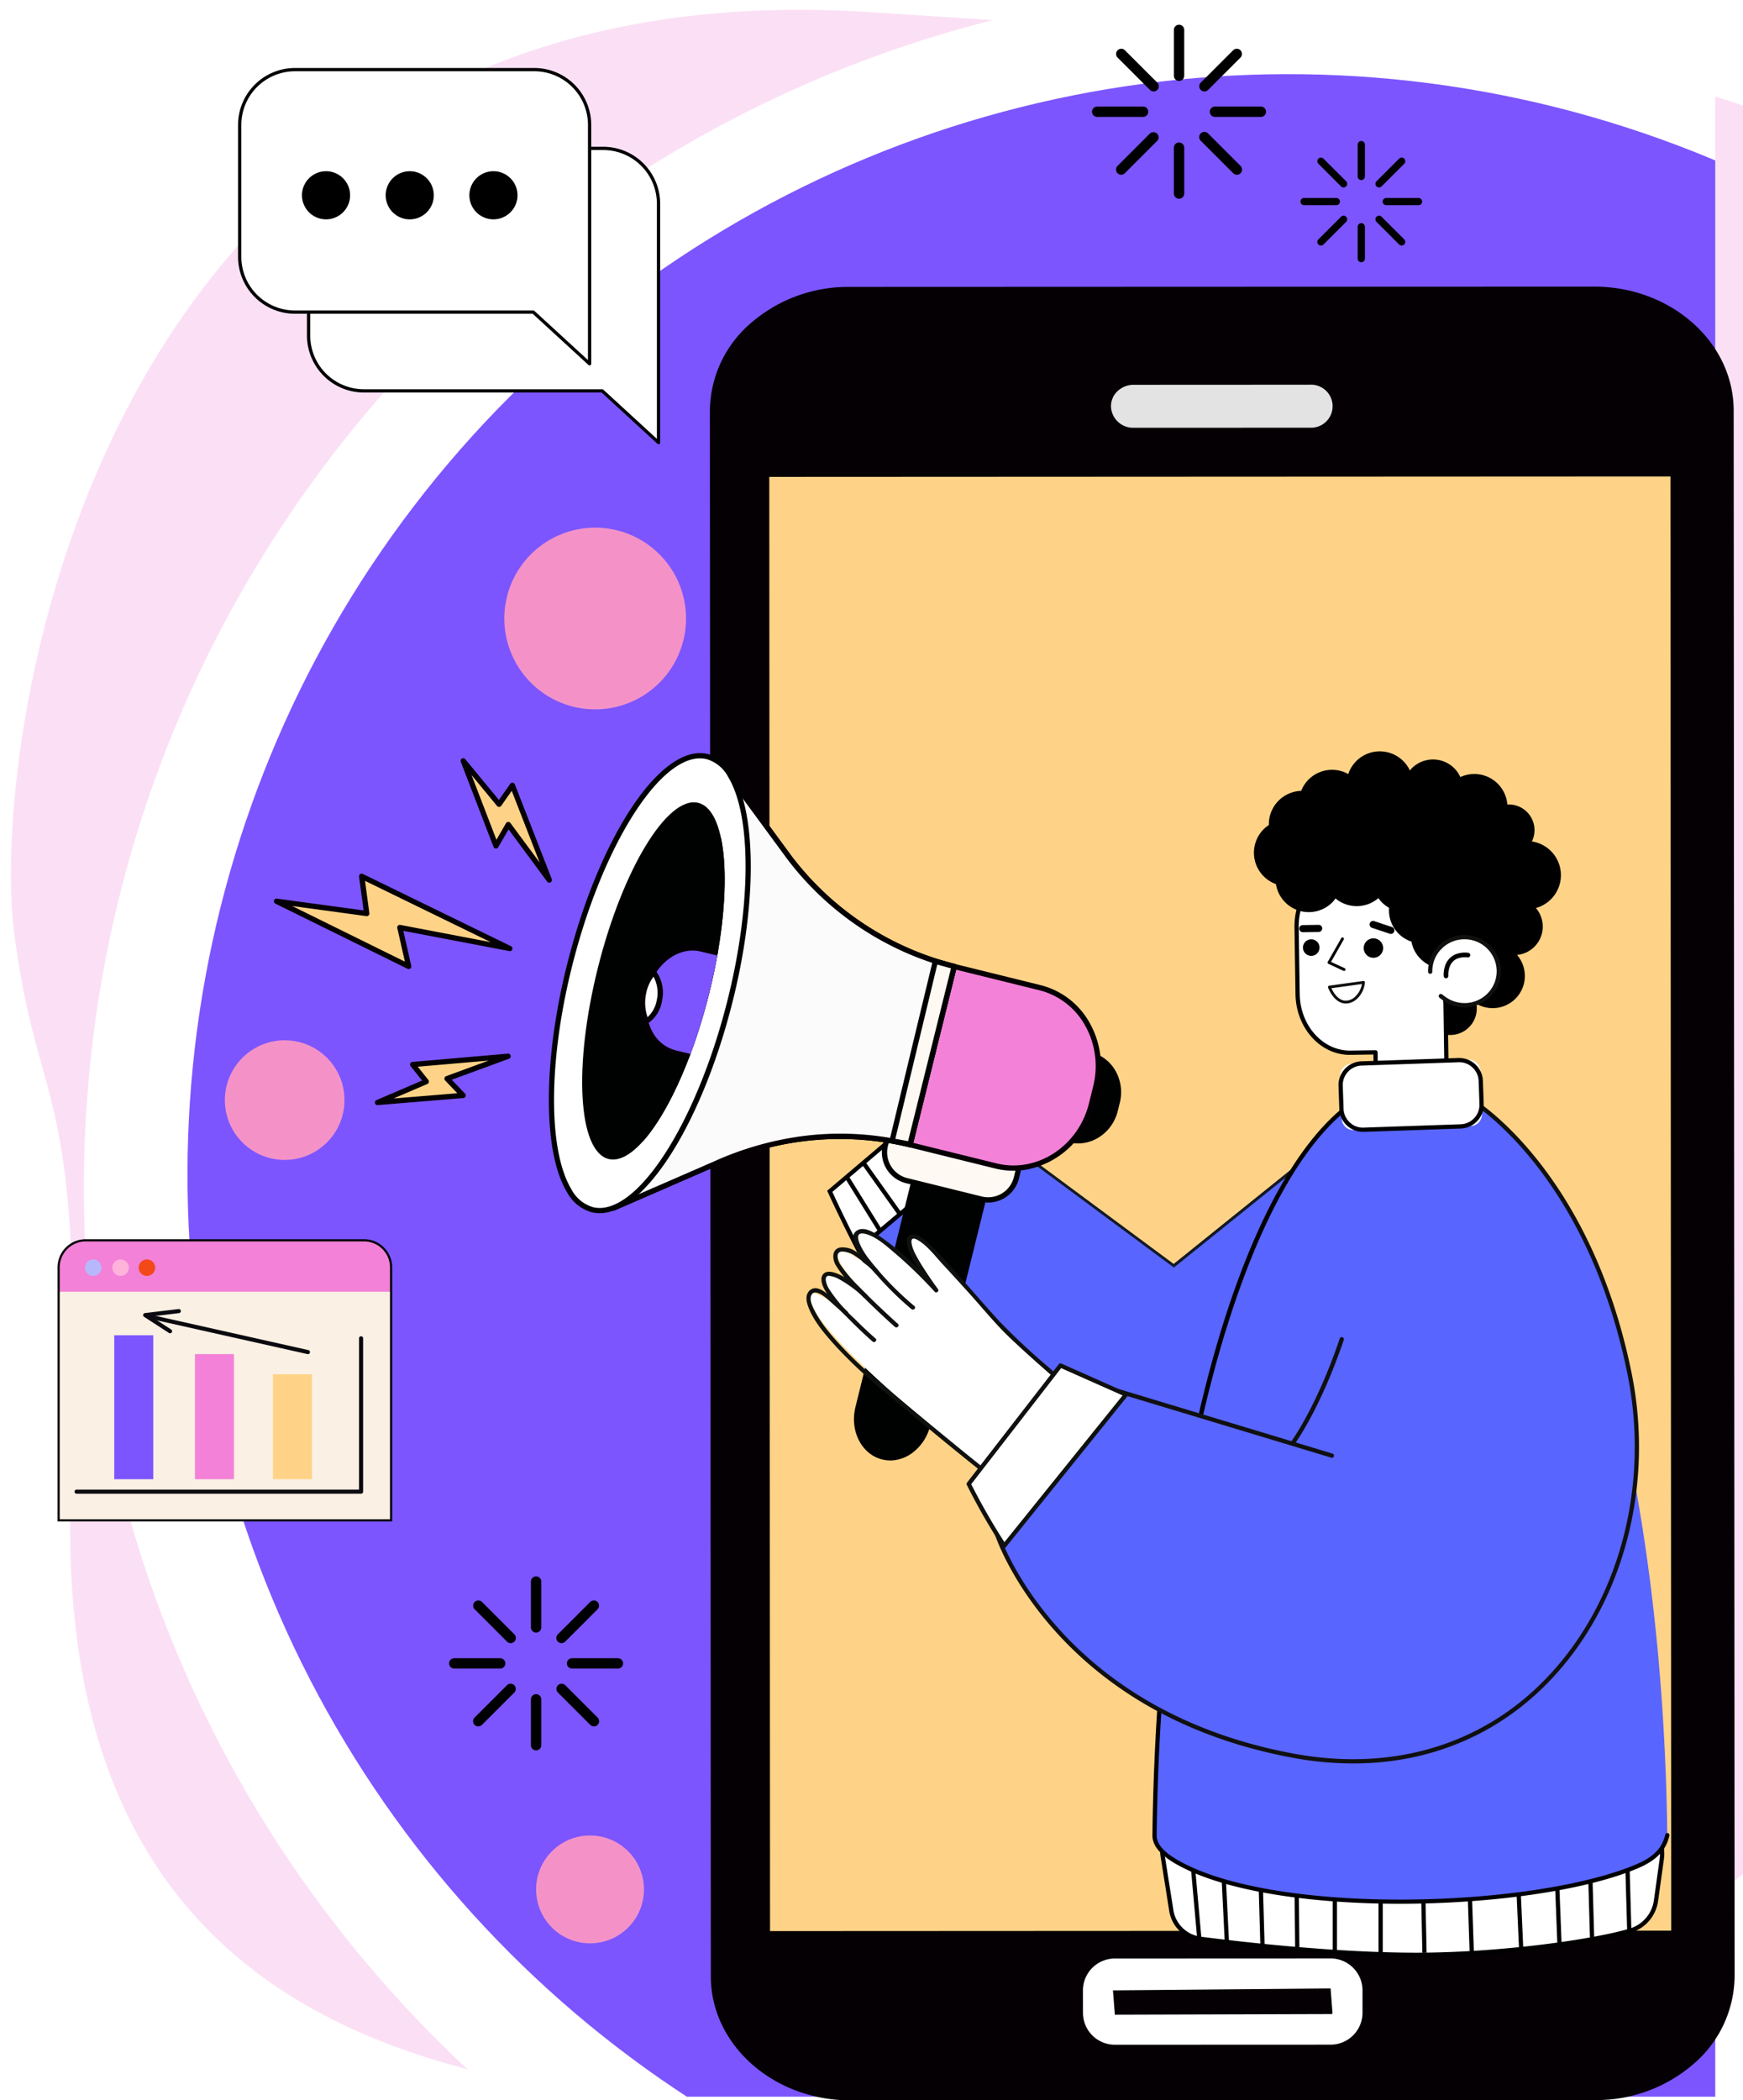 <svg xmlns="http://www.w3.org/2000/svg" xmlns:xlink="http://www.w3.org/1999/xlink" width="400" height="482" viewBox="0 0 400 482">
  <defs>
    <clipPath id="clip-path">
      <rect id="Rectángulo_409693" data-name="Rectángulo 409693" width="400" height="482" fill="#fff" stroke="#707070" stroke-width="1" opacity="0.55"/>
    </clipPath>
    <clipPath id="clip-path-2">
      <rect id="Rectángulo_409649" data-name="Rectángulo 409649" width="663.104" height="661.361"/>
    </clipPath>
    <filter id="Trazado_993371" x="10.25" y="-12.747" width="570.704" height="570.704" filterUnits="userSpaceOnUse">
      <feOffset dy="3" input="SourceAlpha"/>
      <feGaussianBlur stdDeviation="3" result="blur"/>
      <feFlood flood-opacity="0.161"/>
      <feComposite operator="in" in2="blur"/>
      <feComposite in="SourceGraphic"/>
    </filter>
    <clipPath id="clip-path-3">
      <path id="Trazado_992823" data-name="Trazado 992823" d="M175.432,312.527c-5.675,22.571-4.579,42.262,2.447,43.981s17.322-15.185,23-37.756,4.579-42.263-2.447-43.981S181.106,289.955,175.432,312.527Z" transform="translate(-171.8 -274.65)"/>
    </clipPath>
  </defs>
  <g id="Enmascarar_grupo_1098755" data-name="Enmascarar grupo 1098755" clip-path="url(#clip-path)">
    <path id="Trazado_991118" data-name="Trazado 991118" d="M434.37,77.4c22.443,23.776,63.439,98.172,44.637,178.543S443.016,316.5,443.831,372.593,396.441,509.7,288.6,490.018s-106.5,31.043-160.981,21.2S16.735,473.2,19.977,375.608,12.845,291.58,7.01,246.941,25.656,23.949,203.381,35.519,407.238,48.66,434.37,77.4Z" transform="translate(-3.753 -32.74)" fill="#f7c6ed" opacity="0.55"/>
    <g id="Grupo_1158056" data-name="Grupo 1158056" transform="translate(-269.471 -180.2)">
      <g id="Grupo_1157569" data-name="Grupo 1157569" transform="translate(0)" clip-path="url(#clip-path-2)">
        <g transform="matrix(1, 0, 0, 1, 269.47, 180.2)" filter="url(#Trazado_993371)">
          <path id="Trazado_993371-2" data-name="Trazado 993371" d="M276.352,0C428.977,0,552.7,123.727,552.7,276.352S428.977,552.7,276.352,552.7,0,428.977,0,276.352,123.727,0,276.352,0Z" transform="translate(19.25 -6.75)" fill="#fff"/>
        </g>
        <circle id="Elipse_11666" data-name="Elipse 11666" cx="252.579" cy="252.579" r="252.579" transform="translate(565.079 807.003) rotate(-135)" fill="#7c55ff"/>
      </g>
      <g id="Grupo_1157576" data-name="Grupo 1157576" transform="translate(432.378 245.977)">
        <g id="Grupo_1157575" data-name="Grupo 1157575" transform="translate(0)">
          <g id="Grupo_1157573" data-name="Grupo 1157573">
            <g id="Grupo_1157571" data-name="Grupo 1157571">
              <g id="Grupo_1157570" data-name="Grupo 1157570">
                <path id="Trazado_992790" data-name="Trazado 992790" d="M28.352,597.309l170.941-.072c15.773-.007,28.552-11.211,28.544-25.025l-.213-359.238c-.008-13.814-12.8-25.008-28.574-25l-170.941.073c-15.772.007-28.552,11.211-28.544,25.025L-.222,572.31C-.212,586.122,12.58,597.316,28.352,597.309Z" transform="translate(3.882 -184.53)" fill="#050004"/>
                <path id="Trazado_992791" data-name="Trazado 992791" d="M29.186,601.6H29.2l170.939-.068a33.986,33.986,0,0,0,22.461-8.192,26.786,26.786,0,0,0,9.531-20.281l-.212-359.238c-.011-15.69-14.371-28.445-32.01-28.445H199.9l-170.939.066A33.986,33.986,0,0,0,6.5,193.635a26.784,26.784,0,0,0-9.531,20.281l.215,359.238C-2.813,588.844,11.543,601.6,29.186,601.6ZM199.909,192.271c13.842,0,25.106,9.665,25.116,21.552l.212,359.238a19.99,19.99,0,0,1-7.182,15.1,27.046,27.046,0,0,1-17.918,6.481L29.2,594.707h-.013c-13.846,0-25.107-9.666-25.114-21.553L3.856,213.917a19.988,19.988,0,0,1,7.182-15.1,27.047,27.047,0,0,1,17.918-6.482l170.939-.066Z" transform="translate(3.036 -185.376)" fill="#050004"/>
              </g>
            </g>
            <g id="Grupo_1157572" data-name="Grupo 1157572" transform="translate(92.047 22.51)">
              <path id="Trazado_992792" data-name="Trazado 992792" d="M71.763,212.238h0l40.456-.013a4.941,4.941,0,1,0,0-9.868l-40.456.02a5.381,5.381,0,0,0-3.783,1.542,4.763,4.763,0,0,0-1.416,3.406A5.073,5.073,0,0,0,71.763,212.238Z" transform="translate(-66.56 -202.357)" fill="#fff" opacity="0.89"/>
            </g>
          </g>
          <g id="Grupo_1157574" data-name="Grupo 1157574" transform="translate(6.738 35.867)">
            <rect id="Rectángulo_409650" data-name="Rectángulo 409650" width="213.702" height="341.416" transform="translate(3.538 3.899)" fill="#ffd387"/>
            <path id="Trazado_992793" data-name="Trazado 992793" d="M6.362,561.644h0l213.7-.1a3.272,3.272,0,0,0,2.436-1.128,4.1,4.1,0,0,0,1.01-2.72l-.186-341.416a3.663,3.663,0,0,0-3.447-3.848h0l-213.7.1a3.269,3.269,0,0,0-2.436,1.128,4.086,4.086,0,0,0-1.01,2.721L2.916,557.8A3.665,3.665,0,0,0,6.362,561.644Zm210.254-7.795-206.812.1L9.63,220.228l206.809-.1Z" transform="translate(-2.734 -212.433)" fill="#050004"/>
          </g>
        </g>
        <path id="Trazado_992794" data-name="Trazado 992794" d="M68.714,494.6l49.512-.02a7.321,7.321,0,0,0,7.32-7.337l0-5.129a7.339,7.339,0,0,0-7.323-7.323l-49.517.021a7.33,7.33,0,0,0-7.32,7.323l.007,5.155A7.331,7.331,0,0,0,68.714,494.6Zm49.506-12.917.435,5.566v.007a.416.416,0,0,1-.125.3l-49.815.147-.437-5.58Zm3.88,5.566h0Z" transform="translate(24.227 -91.137)" fill="#fff"/>
      </g>
      <g id="Grupo_1157702" data-name="Grupo 1157702" transform="translate(332.332 352.64)">
        <g id="Grupo_1157591" data-name="Grupo 1157591" transform="translate(126.968 67.681)">
          <g id="Grupo_1157590" data-name="Grupo 1157590">
            <g id="Grupo_1157589" data-name="Grupo 1157589">
              <g id="Grupo_1157578" data-name="Grupo 1157578" transform="translate(0.192)">
                <g id="Grupo_1157577" data-name="Grupo 1157577">
                  <path id="Trazado_992795" data-name="Trazado 992795" d="M43.278,350.007l26.054-22.1,52.9,39.179,61.756-49.7,5.542,94.349c-31.946,20.293-78.775,30.036-94.573,20.4-18.231-11.122-45.176-68.781-45.176-68.781Z" transform="translate(-42.875 -316.735)" fill="#5865ff"/>
                  <path id="Trazado_992796" data-name="Trazado 992796" d="M113.37,436.387c21.52,0,53.137-9.388,76.487-24.219l.162-.1-.011-.191L184.426,316.9l-.492.4-61.562,49.546L69.466,327.655l-.2.167L43.024,350.08l6.617,13.573c.065.139,6.841,14.6,15.762,30.237,11.99,21.024,21.928,34.036,29.536,38.679C99.213,435.176,105.641,436.387,113.37,436.387Zm75.978-24.664c-31.563,19.978-78.1,30.032-94.07,20.291-7.406-4.519-17.543-17.812-29.311-38.443-8.905-15.613-15.67-30.053-15.738-30.2l-6.4-13.124L69.5,328.486l52.9,39.172,61.461-49.465Z" transform="translate(-43.024 -316.895)" fill="#121924"/>
                </g>
              </g>
              <g id="Grupo_1157586" data-name="Grupo 1157586" transform="translate(0 10.553)">
                <g id="Grupo_1157579" data-name="Grupo 1157579">
                  <path id="Trazado_992797" data-name="Trazado 992797" d="M162.94,334.184l-31.486,26.583c-4.044-7.844-6.507-13.344-6.507-13.344L151,325.326Z" transform="translate(-124.352 -324.703)" fill="#fff"/>
                  <path id="Trazado_992798" data-name="Trazado 992798" d="M131.305,361.687l32.423-27.374-12.744-9.457-26.629,22.583.15.334c.024.054,2.513,5.6,6.519,13.37Zm30.854-27.326-30.547,25.79c-3.281-6.389-5.487-11.174-6.066-12.444l25.48-21.606Z" transform="translate(-124.355 -324.856)"/>
                </g>
                <g id="Grupo_1157585" data-name="Grupo 1157585" transform="translate(4.072 2.557)">
                  <g id="Grupo_1157580" data-name="Grupo 1157580" transform="translate(19.248)">
                    <path id="Trazado_992799" data-name="Trazado 992799" d="M138.586,337.64l.671-.708-10.7-10.148-.669.708Z" transform="translate(-127.891 -326.785)"/>
                  </g>
                  <g id="Grupo_1157581" data-name="Grupo 1157581" transform="translate(14.358 4.403)">
                    <rect id="Rectángulo_409651" data-name="Rectángulo 409651" width="14.456" height="0.977" transform="translate(9.702 11.373) rotate(-132.155)"/>
                  </g>
                  <g id="Grupo_1157582" data-name="Grupo 1157582" transform="translate(8.893 9.037)">
                    <rect id="Rectángulo_409652" data-name="Rectángulo 409652" width="14.432" height="0.974" transform="matrix(-0.639, -0.769, 0.769, -0.639, 9.221, 11.725)"/>
                  </g>
                  <g id="Grupo_1157583" data-name="Grupo 1157583" transform="translate(3.909 13.431)">
                    <rect id="Rectángulo_409653" data-name="Rectángulo 409653" width="14.325" height="0.976" transform="translate(8.311 12.233) rotate(-125.464)"/>
                  </g>
                  <g id="Grupo_1157584" data-name="Grupo 1157584" transform="translate(0 16.603)">
                    <path id="Trazado_992800" data-name="Trazado 992800" d="M152.248,352.194l.827-.516-7.682-12.368-.829.516Z" transform="translate(-144.565 -339.31)"/>
                  </g>
                </g>
              </g>
              <g id="Grupo_1157588" data-name="Grupo 1157588" transform="translate(79.346 0.001)">
                <g id="Grupo_1157587" data-name="Grupo 1157587">
                  <path id="Trazado_992801" data-name="Trazado 992801" d="M43.278,367.089l61.756-49.7,5.542,94.349" transform="translate(-43.073 -316.737)" fill="#5865ff"/>
                  <path id="Trazado_992802" data-name="Trazado 992802" d="M110.213,411.913l.65-.038L105.28,316.9l-.49.4-61.758,49.7.41.505,61.265-49.306Z" transform="translate(-43.032 -316.896)" fill="#121924"/>
                </g>
              </g>
            </g>
          </g>
        </g>
        <g id="Grupo_1157609" data-name="Grupo 1157609" transform="translate(201.606 75.567)">
          <g id="Grupo_1157606" data-name="Grupo 1157606" transform="translate(1.776 167.868)">
            <g id="Grupo_1157592" data-name="Grupo 1157592">
              <path id="Trazado_992803" data-name="Trazado 992803" d="M9.624,459.6l1.9,11.973a7.862,7.862,0,0,0,6.509,6.814c9.9,1.269,31.3,3.7,49.827,3.7,18.231,0,39.506-2.779,48.84-5.488a8.38,8.38,0,0,0,6.11-6.92l1.323-9.522c.7-5.013-2.782-9.543-7.356-9.576l-99.722-.733C12.376,449.811,8.814,454.486,9.624,459.6Z" transform="translate(-9.02 -449.359)" fill="#fff"/>
              <path id="Trazado_992804" data-name="Trazado 992804" d="M67.981,482.691c18.532,0,39.852-2.859,48.975-5.508a8.869,8.869,0,0,0,6.456-7.32l1.323-9.521a9.328,9.328,0,0,0-2.11-7.4,7.584,7.584,0,0,0-5.724-2.727l-99.723-.733h-.056a7.57,7.57,0,0,0-5.785,2.739,9.327,9.327,0,0,0-2.073,7.576l1.9,11.973a8.3,8.3,0,0,0,6.929,7.222C28.89,480.37,49.729,482.691,67.981,482.691ZM17.123,450.452h.046l99.723.733a6.614,6.614,0,0,1,4.992,2.389,8.357,8.357,0,0,1,1.885,6.633l-1.323,9.522a7.906,7.906,0,0,1-5.762,6.518c-9.061,2.63-30.257,5.47-48.7,5.47-18.2,0-38.99-2.316-49.765-3.7a7.337,7.337,0,0,1-6.091-6.405l-1.9-11.973a8.362,8.362,0,0,1,1.851-6.787A6.609,6.609,0,0,1,17.123,450.452Z" transform="translate(-9.141 -449.478)"/>
            </g>
            <g id="Grupo_1157605" data-name="Grupo 1157605" transform="translate(5.968 0.449)">
              <g id="Grupo_1157593" data-name="Grupo 1157593" transform="translate(100.458 0.773)">
                <rect id="Rectángulo_409654" data-name="Rectángulo 409654" width="26.034" height="0.976" transform="translate(0.747 26.051) rotate(-91.645)"/>
              </g>
              <g id="Grupo_1157594" data-name="Grupo 1157594" transform="translate(91.873 0.773)">
                <rect id="Rectángulo_409655" data-name="Rectángulo 409655" width="27.952" height="0.976" transform="translate(0.802 27.969) rotate(-91.645)"/>
              </g>
              <g id="Grupo_1157595" data-name="Grupo 1157595" transform="translate(84.048 0.642)">
                <rect id="Rectángulo_409656" data-name="Rectángulo 409656" width="29.279" height="0.976" transform="translate(1.142 29.295) rotate(-92.235)"/>
              </g>
              <g id="Grupo_1157596" data-name="Grupo 1157596" transform="translate(75.049 0.644)">
                <rect id="Rectángulo_409657" data-name="Rectángulo 409657" width="30.349" height="0.976" transform="translate(1.345 30.363) rotate(-92.539)"/>
              </g>
              <g id="Grupo_1157597" data-name="Grupo 1157597" transform="translate(63.996 0.466)">
                <rect id="Rectángulo_409658" data-name="Rectángulo 409658" width="31.341" height="0.976" transform="translate(1.059 31.356) rotate(-91.937)"/>
              </g>
              <g id="Grupo_1157598" data-name="Grupo 1157598" transform="translate(53.547 0.393)">
                <rect id="Rectángulo_409659" data-name="Rectángulo 409659" width="31.407" height="0.976" transform="translate(0.656 31.421) rotate(-91.198)"/>
              </g>
              <g id="Grupo_1157599" data-name="Grupo 1157599" transform="translate(44.141 0.351)">
                <rect id="Rectángulo_409660" data-name="Rectángulo 409660" width="0.976" height="31.782" transform="translate(0)"/>
              </g>
              <g id="Grupo_1157600" data-name="Grupo 1157600" transform="translate(33.63 0.038)">
                <rect id="Rectángulo_409661" data-name="Rectángulo 409661" width="0.976" height="31.573" transform="translate(0)"/>
              </g>
              <g id="Grupo_1157601" data-name="Grupo 1157601" transform="translate(24.695 0.02)">
                <rect id="Rectángulo_409662" data-name="Rectángulo 409662" width="30.928" height="0.976" transform="translate(0.319 30.936) rotate(-90.59)"/>
              </g>
              <g id="Grupo_1157602" data-name="Grupo 1157602" transform="translate(16.165 0.045)">
                <rect id="Rectángulo_409663" data-name="Rectángulo 409663" width="30.203" height="0.976" transform="translate(0.867 30.219) rotate(-91.645)"/>
              </g>
              <g id="Grupo_1157603" data-name="Grupo 1157603" transform="translate(7.409 0.006)">
                <rect id="Rectángulo_409664" data-name="Rectángulo 409664" width="29.34" height="0.977" transform="translate(1.449 29.353) rotate(-92.832)"/>
              </g>
              <g id="Grupo_1157604" data-name="Grupo 1157604" transform="translate(0 0)">
                <rect id="Rectángulo_409665" data-name="Rectángulo 409665" width="28.651" height="0.974" transform="matrix(-0.089, -0.996, 0.996, -0.089, 2.538, 28.625)"/>
              </g>
            </g>
          </g>
          <g id="Grupo_1157607" data-name="Grupo 1157607" transform="translate(0.489 0.489)">
            <path id="Trazado_992805" data-name="Trazado 992805" d="M15.685,503.066c-3.537-1.748-7.109-4.091-7.068-7.181C9.78,399.92,35.676,323.213,67.451,323.213s57.672,76.707,58.836,172.672c-.836,3.639-3.429,5.656-7.068,7.181C95.345,513.065,38.888,514.535,15.685,503.066Z" transform="translate(-8.616 -323.213)" fill="#5865ff"/>
          </g>
          <g id="Grupo_1157608" data-name="Grupo 1157608" transform="translate(0)">
            <path id="Trazado_992806" data-name="Trazado 992806" d="M65.084,511.723c20.918,0,42.19-2.955,54.446-8.089,4.307-1.8,6.575-4.123,7.354-7.52a.488.488,0,1,0-.95-.219c-.713,3.1-2.741,5.146-6.781,6.839-23.355,9.78-79.672,11.608-103.133.013-4.667-2.307-6.826-4.446-6.8-6.737.563-46.446,6.925-89.833,17.913-122.173C38.1,341.583,52.456,323.82,67.572,323.82a.488.488,0,0,0,0-.976C35.485,322.844,9.426,398.9,8.248,496c-.048,3.558,4.165,6.055,7.34,7.622C26.92,509.224,45.853,511.723,65.084,511.723Z" transform="translate(-8.247 -322.844)"/>
          </g>
        </g>
        <g id="Grupo_1157675" data-name="Grupo 1157675" transform="translate(0 0.389)">
          <g id="Grupo_1157652" data-name="Grupo 1157652" transform="translate(0)">
            <g id="Grupo_1157642" data-name="Grupo 1157642" transform="translate(63.098)">
              <g id="Grupo_1157641" data-name="Grupo 1157641">
                <g id="Grupo_1157612" data-name="Grupo 1157612" transform="translate(109.567 66.347)">
                  <g id="Grupo_1157610" data-name="Grupo 1157610" transform="translate(0.607 0.606)">
                    <path id="Trazado_992807" data-name="Trazado 992807" d="M103.631,336.1l9.354,2.311a8.813,8.813,0,0,0,10.451-6.771l.453-1.835a8.814,8.814,0,0,0-6.1-10.858l-9.354-2.311Z" transform="translate(-103.631 -316.639)" fill="#000201"/>
                  </g>
                  <g id="Grupo_1157611" data-name="Grupo 1157611" transform="translate(0)">
                    <path id="Trazado_992808" data-name="Trazado 992808" d="M116.574,339.274a9.1,9.1,0,0,0,3.376-1.342,9.922,9.922,0,0,0,4.221-6l.453-1.835a9.935,9.935,0,0,0-.942-7.274,8.81,8.81,0,0,0-5.6-4.318l-9.354-2.311a.607.607,0,0,0-.733.443l-4.808,19.465a.6.6,0,0,0,.441.733l9.354,2.311A8.674,8.674,0,0,0,116.574,339.274Zm-7.544-21.755,8.766,2.166a7.61,7.61,0,0,1,4.831,3.736,8.723,8.723,0,0,1,.823,6.391L123,331.647a8.728,8.728,0,0,1-3.705,5.272,7.612,7.612,0,0,1-6.013,1.056l-8.766-2.166Z" transform="translate(-103.174 -316.182)" fill="#000201"/>
                  </g>
                </g>
                <g id="Grupo_1157615" data-name="Grupo 1157615" transform="translate(70.013 91.579)">
                  <g id="Grupo_1157613" data-name="Grupo 1157613" transform="translate(0.604 0.602)">
                    <path id="Trazado_992809" data-name="Trazado 992809" d="M133.027,405h0c4.416,1.091,9.027-2.207,10.3-7.365l12.459-50.437c1.274-5.158-1.273-10.225-5.687-11.315h0c-4.416-1.091-9.027,2.207-10.3,7.365L127.34,393.681C126.065,398.841,128.612,403.907,133.027,405Z" transform="translate(-127.011 -335.671)" fill="#000201"/>
                  </g>
                  <g id="Grupo_1157614" data-name="Grupo 1157614" transform="translate(0)">
                    <path id="Trazado_992810" data-name="Trazado 992810" d="M136.259,405.841a8.813,8.813,0,0,0,3.6-1.543,11.032,11.032,0,0,0,4.207-6.372l12.459-50.437a11.021,11.021,0,0,0-.757-7.6,8.227,8.227,0,0,0-5.373-4.447c-4.732-1.168-9.681,2.334-11.034,7.808L126.9,393.686c-1.352,5.473,1.4,10.878,6.128,12.047h0A7.827,7.827,0,0,0,136.259,405.841Zm11.121-69.314a6.557,6.557,0,0,1,2.721.089,7.035,7.035,0,0,1,4.583,3.816,9.826,9.826,0,0,1,.663,6.766l-12.459,50.437a9.824,9.824,0,0,1-3.738,5.679,7.034,7.034,0,0,1-5.831,1.243c-4.084-1.009-6.437-5.756-5.245-10.581l12.459-50.437A9.1,9.1,0,0,1,147.38,336.527Zm-14.207,68.618-.012,0Z" transform="translate(-126.553 -335.217)" fill="#000201"/>
                  </g>
                </g>
                <g id="Grupo_1157618" data-name="Grupo 1157618" transform="translate(76.416 80.52)">
                  <g id="Grupo_1157616" data-name="Grupo 1157616" transform="translate(0.605 0.604)">
                    <path id="Trazado_992811" data-name="Trazado 992811" d="M125.517,344.314l17.108,4.226a6.68,6.68,0,0,0,8.089-4.885l.943-3.814a6.681,6.681,0,0,0-4.885-8.089l-17.108-4.226a6.68,6.68,0,0,0-8.089,4.885l-.943,3.814A6.683,6.683,0,0,0,125.517,344.314Z" transform="translate(-120.436 -327.33)" fill="#fff9f3"/>
                  </g>
                  <g id="Grupo_1157617" data-name="Grupo 1157617" transform="translate(0)">
                    <path id="Trazado_992812" data-name="Trazado 992812" d="M145.637,349.383a7.3,7.3,0,0,0,5.814-5.434l.943-3.814a7.3,7.3,0,0,0-5.326-8.822l-17.108-4.226a7.3,7.3,0,0,0-8.822,5.326l-.941,3.814a7.284,7.284,0,0,0,5.326,8.822l17.107,4.226A7.256,7.256,0,0,0,145.637,349.383Zm-18.468-21.207a6.029,6.029,0,0,1,2.5.087l17.108,4.226a6.085,6.085,0,0,1,4.442,7.357l-.943,3.814a6.076,6.076,0,0,1-7.357,4.443l-17.107-4.226h0a6.084,6.084,0,0,1-4.442-7.357l.941-3.814A6.085,6.085,0,0,1,127.168,328.176Z" transform="translate(-119.98 -326.874)" fill="#000201"/>
                  </g>
                </g>
                <g id="Grupo_1157621" data-name="Grupo 1157621" transform="translate(82.3 48.363)">
                  <g id="Grupo_1157619" data-name="Grupo 1157619" transform="translate(0.605 0.605)">
                    <path id="Trazado_992813" data-name="Trazado 992813" d="M107.126,343.986l19.659,4.857c9.605,2.373,19.44-4,21.968-14.232l.953-3.858c2.528-10.232-3.209-20.452-12.815-22.824l-19.66-4.857Z" transform="translate(-107.126 -303.072)" fill="#f381d8"/>
                  </g>
                  <g id="Grupo_1157620" data-name="Grupo 1157620" transform="translate(0)">
                    <path id="Trazado_992814" data-name="Trazado 992814" d="M134.023,349.824a19.764,19.764,0,0,0,15.463-14.918l.953-3.859a20.2,20.2,0,0,0-1.917-14.8,17.86,17.86,0,0,0-11.339-8.756l-19.66-4.857a.6.6,0,0,0-.733.441l-10.105,40.914a.6.6,0,0,0,.441.733l19.659,4.857A17.507,17.507,0,0,0,134.023,349.824Zm-16.2-45.87,19.073,4.711a16.658,16.658,0,0,1,10.574,8.172,19,19,0,0,1,1.8,13.918l-.953,3.859c-2.444,9.892-11.966,16.078-21.236,13.789L108,343.692Z" transform="translate(-106.667 -302.616)" fill="#050004"/>
                  </g>
                </g>
                <g id="Grupo_1157624" data-name="Grupo 1157624" transform="translate(14.269 2.596)">
                  <g id="Grupo_1157622" data-name="Grupo 1157622" transform="translate(0.609 0.605)">
                    <path id="Trazado_992815" data-name="Trazado 992815" d="M210.207,314.315h0L200.1,355.229h0a68.724,68.724,0,0,0-45.023,4.482l-23,10.011,25.065-101.175,15.312,20.84A68.736,68.736,0,0,0,210.207,314.315Z" transform="translate(-132.073 -268.547)" fill="#f8eee2"/>
                  </g>
                  <g id="Grupo_1157623" data-name="Grupo 1157623">
                    <path id="Trazado_992816" data-name="Trazado 992816" d="M132.331,370.464a.559.559,0,0,0,.137-.041l23-10.011a67.791,67.791,0,0,1,44.637-4.449.606.606,0,0,0,.732-.443l10.105-40.914a.6.6,0,0,0-.441-.733,67.787,67.787,0,0,1-37.425-24.715l-15.3-20.825a.634.634,0,0,0-.606-.236.6.6,0,0,0-.469.448L131.636,369.721a.608.608,0,0,0,.695.744Zm40.14-16.6a72.83,72.83,0,0,0-17.49,5.448l-21.873,9.518,24.459-98.734,14.549,19.8A69.047,69.047,0,0,0,209.629,314.9l-9.816,39.745A67.41,67.41,0,0,0,172.47,353.86Z" transform="translate(-131.618 -268.09)" fill="#000201"/>
                  </g>
                </g>
                <g id="Grupo_1157627" data-name="Grupo 1157627" transform="translate(14.269 2.596)">
                  <g id="Grupo_1157625" data-name="Grupo 1157625" transform="translate(0.609 0.605)">
                    <path id="Trazado_992817" data-name="Trazado 992817" d="M210.207,314.315h0L200.1,355.229h0a68.724,68.724,0,0,0-45.023,4.482l-23,10.011,25.065-101.175,15.312,20.84A68.736,68.736,0,0,0,210.207,314.315Z" transform="translate(-132.073 -268.547)" fill="#fcfbfc"/>
                  </g>
                  <g id="Grupo_1157626" data-name="Grupo 1157626">
                    <path id="Trazado_992818" data-name="Trazado 992818" d="M132.331,370.464a.559.559,0,0,0,.137-.041l23-10.011a67.791,67.791,0,0,1,44.637-4.449.606.606,0,0,0,.732-.443l10.105-40.914a.6.6,0,0,0-.441-.733,67.787,67.787,0,0,1-37.425-24.715l-15.3-20.825a.634.634,0,0,0-.606-.236.6.6,0,0,0-.469.448L131.636,369.721a.608.608,0,0,0,.695.744Zm40.14-16.6a72.83,72.83,0,0,0-17.49,5.448l-21.873,9.518,24.459-98.734,14.549,19.8A69.047,69.047,0,0,0,209.629,314.9l-9.816,39.745A67.41,67.41,0,0,0,172.47,353.86Z" transform="translate(-131.618 -268.09)" fill="#050004"/>
                  </g>
                </g>
                <g id="Grupo_1157630" data-name="Grupo 1157630" transform="translate(0)">
                  <g id="Grupo_1157628" data-name="Grupo 1157628" transform="translate(0.59 0.607)">
                    <path id="Trazado_992819" data-name="Trazado 992819" d="M171.991,314.311c-7.288,28.714-5,53.99,5.12,56.455s24.226-18.812,31.514-47.526,5-53.99-5.12-56.455S179.279,285.6,171.991,314.311Z" transform="translate(-167.73 -266.59)" fill="#fff"/>
                  </g>
                  <g id="Grupo_1157629" data-name="Grupo 1157629">
                    <path id="Trazado_992820" data-name="Trazado 992820" d="M180.367,371.587c10.092-1.771,22.249-21.5,28.989-48.048,5.631-22.187,5.69-43.288.144-52.508a9.4,9.4,0,0,0-5.708-4.685c-10.6-2.584-24.762,18.487-32.244,47.965-5.631,22.187-5.69,43.288-.143,52.506a9.4,9.4,0,0,0,5.708,4.685A7.875,7.875,0,0,0,180.367,371.587Zm20.324-104.136a6.8,6.8,0,0,1,2.814.07,8.243,8.243,0,0,1,4.956,4.135c5.39,8.961,5.279,29.691-.28,51.585-6.529,25.72-18.5,45.492-27.972,47.157a6.8,6.8,0,0,1-2.814-.07,8.243,8.243,0,0,1-4.956-4.135c-5.39-8.96-5.279-29.691.28-51.585h0C179.25,288.889,191.224,269.114,200.692,267.451Z" transform="translate(-167.285 -266.132)" fill="#000201"/>
                  </g>
                </g>
                <g id="Grupo_1157637" data-name="Grupo 1157637" transform="translate(7.642 11.291)">
                  <path id="Trazado_992821" data-name="Trazado 992821" d="M175.432,312.527c-5.675,22.571-4.579,42.262,2.447,43.981s17.322-15.185,23-37.756,4.579-42.263-2.447-43.981S181.106,289.955,175.432,312.527Z" transform="translate(-171.8 -274.65)" fill="#000201"/>
                  <g id="XMLID_00000126304491522145456190000008302459742307831205_" clip-path="url(#clip-path-3)">
                    <path id="Trazado_992822" data-name="Trazado 992822" d="M166.332,315.037c-5.524,21.975-4.458,41.146,2.383,42.82S185.58,343.074,191.1,321.1s4.458-41.146-2.383-42.82S171.856,293.062,166.332,315.037Z" transform="translate(-149.997 -273.507)" fill="#000201"/>
                  </g>
                  <g id="Grupo_1157633" data-name="Grupo 1157633" clip-path="url(#clip-path-3)">
                    <g id="Grupo_1157631" data-name="Grupo 1157631" transform="translate(14.061 33.418)">
                      <path id="Trazado_992824" data-name="Trazado 992824" d="M192.394,303.3,179.1,300.1c-5.431-1.311-11.175,2.969-12.828,9.56h0c-1.653,6.591,1.409,13,6.84,14.306l13.3,3.208Z" transform="translate(-165.819 -299.86)" fill="#7c55ff"/>
                    </g>
                    <g id="Grupo_1157632" data-name="Grupo 1157632" transform="translate(13.457 32.814)">
                      <path id="Trazado_992825" data-name="Trazado 992825" d="M186.658,327.917a.6.6,0,0,0,.482-.449L193.13,303.6a.605.605,0,0,0-.447-.734l-13.3-3.209c-5.74-1.387-11.824,3.1-13.557,10a13.932,13.932,0,0,0,1.349,10.548,9.616,9.616,0,0,0,5.939,4.493l13.3,3.209A.612.612,0,0,0,186.658,327.917Zm5.149-24.019-5.695,22.695L173.4,323.523a8.428,8.428,0,0,1-5.187-3.942A12.726,12.726,0,0,1,167,309.953c1.571-6.26,7-10.353,12.1-9.12Z" transform="translate(-165.362 -299.404)" fill="#050004"/>
                    </g>
                  </g>
                  <g id="Grupo_1157636" data-name="Grupo 1157636" clip-path="url(#clip-path-3)">
                    <g id="Grupo_1157634" data-name="Grupo 1157634" transform="translate(13.857 39.042)">
                      <path id="Trazado_992827" data-name="Trazado 992827" d="M186.828,310.57h0a7.862,7.862,0,0,0-1.292-6.468,9.468,9.468,0,0,0-2.338,4.74h0a10.489,10.489,0,0,0,.655,6.45A6.923,6.923,0,0,0,186.828,310.57Z" transform="translate(-182.97 -304.102)" fill="#fff"/>
                    </g>
                    <g id="Grupo_1157635" data-name="Grupo 1157635" transform="translate(13.254 38.438)">
                      <path id="Trazado_992828" data-name="Trazado 992828" d="M184.1,316.038a.616.616,0,0,0,.195-.07,7.535,7.535,0,0,0,3.269-5.13h0a8.425,8.425,0,0,0-1.425-6.978.6.6,0,0,0-.44-.212.594.594,0,0,0-.453.183,10.111,10.111,0,0,0-2.5,5.044,11.12,11.12,0,0,0,.7,6.83.6.6,0,0,0,.365.317A.635.635,0,0,0,184.1,316.038Zm2.277-5.438a6.857,6.857,0,0,1-2.114,3.92,10.218,10.218,0,0,1-.33-5.41,9.315,9.315,0,0,1,1.7-3.887,7.759,7.759,0,0,1,.744,5.377Z" transform="translate(-182.513 -303.647)" fill="#050004"/>
                    </g>
                  </g>
                </g>
                <g id="Grupo_1157640" data-name="Grupo 1157640" transform="translate(78.169 47.164)">
                  <g id="Grupo_1157638" data-name="Grupo 1157638" transform="translate(0.605 0.606)">
                    <path id="Trazado_992830" data-name="Trazado 992830" d="M141.99,302.169l-9.917,41.208,4.109.769,10.129-40.779Z" transform="translate(-132.073 -302.169)" fill="#fff9f3"/>
                  </g>
                  <g id="Grupo_1157639" data-name="Grupo 1157639" transform="translate(0)">
                    <path id="Trazado_992831" data-name="Trazado 992831" d="M136.437,344.891a.605.605,0,0,0,.483-.451l10.128-40.78a.605.605,0,0,0-.426-.729l-4.319-1.2a.607.607,0,0,0-.75.443l-9.918,41.208a.607.607,0,0,0,.477.737l4.109.769A.622.622,0,0,0,136.437,344.891Zm9.294-40.95L135.883,343.6l-2.924-.546,9.623-39.98Z" transform="translate(-131.618 -301.712)" fill="#000201"/>
                  </g>
                </g>
              </g>
            </g>
            <g id="Grupo_1157645" data-name="Grupo 1157645" transform="translate(42.858 1.193)">
              <g id="Grupo_1157643" data-name="Grupo 1157643" transform="translate(0.606 0.604)">
                <path id="Trazado_992832" data-name="Trazado 992832" d="M202.162,267.488l7.492,19.5,2.828-4.9,9.416,12.739-8.471-21.744-3.052,4.359Z" transform="translate(-202.162 -267.488)" fill="#ffd387"/>
              </g>
              <g id="Grupo_1157644" data-name="Grupo 1157644" transform="translate(0)">
                <path id="Trazado_992833" data-name="Trazado 992833" d="M222.151,295.568a.639.639,0,0,0,.188-.066.607.607,0,0,0,.272-.749l-8.471-21.743a.605.605,0,0,0-1.059-.127l-2.6,3.708-7.707-9.338a.6.6,0,0,0-1.03.6l7.494,19.5a.605.605,0,0,0,1.09.086l2.365-4.1,8.867,12A.6.6,0,0,0,222.151,295.568ZM213.424,274.5l6.412,16.461-6.72-9.09a.606.606,0,0,0-1.011.058l-2.193,3.8-5.707-14.85,5.85,7.088a.606.606,0,0,0,.489.22.612.612,0,0,0,.472-.257Z" transform="translate(-201.705 -267.033)" fill="#050004"/>
              </g>
            </g>
            <g id="Grupo_1157648" data-name="Grupo 1157648" transform="translate(23.201 68.961)">
              <g id="Grupo_1157646" data-name="Grupo 1157646" transform="translate(0.605 0.605)">
                <path id="Trazado_992834" data-name="Trazado 992834" d="M209.3,329.215l19.607-1.613-3.681-3.851,14.005-5.139-21.894,1.9,3.131,3.912Z" transform="translate(-209.3 -318.611)" fill="#ffd387"/>
              </g>
              <g id="Grupo_1157647" data-name="Grupo 1157647">
                <path id="Trazado_992835" data-name="Trazado 992835" d="M229.159,328.347a.605.605,0,0,0,.334-1.014l-3.042-3.184,13.138-4.821a.605.605,0,0,0-.261-1.171l-21.894,1.9a.6.6,0,0,0-.42.981l2.635,3.292-10.438,4.477a.6.6,0,0,0,.286,1.159l19.606-1.613A.352.352,0,0,0,229.159,328.347Zm5.751-8.593-9.745,3.576a.6.6,0,0,0-.38.431.607.607,0,0,0,.151.555l2.8,2.935-14.643,1.2,7.756-3.326a.6.6,0,0,0,.233-.934l-2.425-3.029Z" transform="translate(-208.844 -318.154)" fill="#050004"/>
              </g>
            </g>
            <g id="Grupo_1157651" data-name="Grupo 1157651" transform="translate(0 27.668)">
              <g id="Grupo_1157649" data-name="Grupo 1157649" transform="translate(0.603 0.605)">
                <path id="Trazado_992836" data-name="Trazado 992836" d="M209.027,293.181l30.326,14.961-2.02-8.933,25.189,4.811-33.953-16.558L229.725,296Z" transform="translate(-209.027 -287.461)" fill="#ffd387"/>
              </g>
              <g id="Grupo_1157650" data-name="Grupo 1157650">
                <path id="Trazado_992837" data-name="Trazado 992837" d="M239.6,308.887a.6.6,0,0,0,.485-.729l-1.815-8.032,24.28,4.636a.6.6,0,0,0,.38-1.137l-33.953-16.558a.605.605,0,0,0-.866.624l1.05,7.748-19.909-2.708a.606.606,0,0,0-.35,1.143l30.326,14.961A.611.611,0,0,0,239.6,308.887Zm-2.228-10.125a.6.6,0,0,0-.485.729l1.739,7.7L212.77,294.43l17.02,2.316a.605.605,0,0,0,.683-.68l-1-7.415,28.857,14.073L237.6,298.765A.586.586,0,0,0,237.376,298.762Z" transform="translate(-208.57 -287.005)" fill="#050004"/>
              </g>
            </g>
          </g>
          <g id="Grupo_1157674" data-name="Grupo 1157674" transform="translate(122.218 79.168)">
            <g id="Grupo_1157658" data-name="Grupo 1157658" transform="translate(43.284)">
              <g id="Grupo_1157654" data-name="Grupo 1157654" transform="translate(0.491 0.487)">
                <g id="Grupo_1157653" data-name="Grupo 1157653">
                  <path id="Trazado_992838" data-name="Trazado 992838" d="M90.7,407.786,41.524,392.927l-27.627,33S26.732,466.422,81.8,476.641s86.764-40.875,77.164-87.882-36.191-62.539-36.191-62.539L92.969,381.067c-5.4,15.942-11.168,23.715-11.168,23.715" transform="translate(-13.897 -326.221)" fill="#5865ff"/>
                </g>
              </g>
              <g id="Grupo_1157657" data-name="Grupo 1157657">
                <g id="Grupo_1157655" data-name="Grupo 1157655">
                  <path id="Trazado_992839" data-name="Trazado 992839" d="M95.667,478.546c17.224,0,32.71-6.309,44.557-18.37,17.315-17.631,24.723-44.986,19.33-71.392-9.532-46.68-36.155-62.706-36.423-62.863a.488.488,0,0,0-.493.842c.264.155,26.52,15.994,35.96,62.216,5.329,26.092-1.979,53.111-19.07,70.512C124.814,474.471,104.389,480.438,82,476.28c-51.882-9.625-66.23-46.713-67.445-50.129L41.8,393.608l48.87,14.765a.488.488,0,0,0,.282-.935L41.772,392.58a.485.485,0,0,0-.514.154l-27.628,33a.486.486,0,0,0-.091.46c.13.408,13.556,40.89,68.282,51.044A75.957,75.957,0,0,0,95.667,478.546Z" transform="translate(-13.515 -325.854)" fill="#101010"/>
                </g>
                <g id="Grupo_1157656" data-name="Grupo 1157656" transform="translate(67.905 54.846)">
                  <path id="Trazado_992840" data-name="Trazado 992840" d="M65.089,391.919a.49.49,0,0,0,.391-.2c.058-.078,5.88-8.019,11.24-23.849a.488.488,0,0,0-.925-.313c-5.3,15.669-11.04,23.5-11.1,23.58a.488.488,0,0,0,.391.778Z" transform="translate(-64.602 -367.228)" fill="#101010"/>
                </g>
              </g>
            </g>
            <g id="Grupo_1157673" data-name="Grupo 1157673" transform="translate(0 30.047)">
              <g id="Grupo_1157669" data-name="Grupo 1157669" transform="translate(0)">
                <g id="Grupo_1157659" data-name="Grupo 1157659" transform="translate(0.909 0.554)">
                  <path id="Trazado_992841" data-name="Trazado 992841" d="M156.292,410.348S111.761,376.573,108,365.639c-3.151-9.169,16.149,9.811,16.149,9.811s-15.035-12.184-13.2-15.9,17.29,11.79,17.29,11.79-16.447-15.07-14.049-17.6,18.149,13.748,18.149,13.748-16.891-15.148-14.147-18.177,18.72,13.667,18.72,13.667S128.23,351.418,131.2,350.1s19.119,23.449,38.879,36.893C181.391,394.693,156.292,410.348,156.292,410.348Z" transform="translate(-107.656 -348.939)" fill="#fff"/>
                </g>
                <g id="Grupo_1157668" data-name="Grupo 1157668">
                  <g id="Grupo_1157661" data-name="Grupo 1157661" transform="translate(10.717)">
                    <g id="Grupo_1157660" data-name="Grupo 1157660">
                      <path id="Trazado_992842" data-name="Trazado 992842" d="M119.706,366.889a72.393,72.393,0,0,1-10.82-11.306c-.973-1.32-3.934-5.122-1.756-6.655,1.768-1.243,4.462.665,5.875,1.633a61.785,61.785,0,0,1,7.9,6.723c1.656,1.6,3.284,3.242,4.841,4.941l-.766.591c-1.07-1.452-2.092-2.942-3.069-4.457-1.2-1.864-2.887-4.113-3.213-6.376-.431-3,2.194-2.429,3.832-1.171a49.613,49.613,0,0,1,5.819,5.932c3.978,4.31,7.736,8.826,11.72,13.124A154.035,154.035,0,0,0,151.62,380.6c3.86,3.388,7.7,6.9,11.8,10,.494.374.009,1.221-.492.842-2.967-2.244-5.761-4.744-8.575-7.173-4.068-3.512-8.118-7.055-12.013-10.759-3.288-3.126-6.128-6.641-9.157-10.01q-3.13-3.48-6.311-6.912c-1.718-1.855-3.561-4.343-5.782-5.576-2.39-1.327-1.013,2.17-.622,2.959a39,39,0,0,0,2.093,3.6c1.034,1.62,2.121,3.211,3.262,4.758.329.447-.4,1-.766.591a101.8,101.8,0,0,0-9.336-9.033c-1.866-1.575-4.135-3.645-6.579-4.247-3.579-.882-.423,4.05.346,5.122A69.2,69.2,0,0,0,120.4,366.2c.475.414-.217,1.1-.689.689Z" transform="translate(-106.348 -348.521)" fill="#0f110e"/>
                    </g>
                  </g>
                  <g id="Grupo_1157663" data-name="Grupo 1157663" transform="translate(6.153 4.171)">
                    <g id="Grupo_1157662" data-name="Grupo 1157662">
                      <path id="Trazado_992843" data-name="Trazado 992843" d="M155.833,369.955c-3.171-2.835-6.27-5.773-9.208-8.851a26.234,26.234,0,0,1-4.43-5.41c-.718-1.353-.878-3.485.98-3.944a5.192,5.192,0,0,1,3.514.8,21.178,21.178,0,0,1,5.324,4.438c.426.46-.262,1.152-.689.689a22.417,22.417,0,0,0-4.463-3.9,5.721,5.721,0,0,0-3.13-1.125c-1.676.1-1.027,2.039-.452,2.961a32.463,32.463,0,0,0,4.368,5.145c1.819,1.886,3.7,3.709,5.613,5.5,1.078,1.011,2.162,2.018,3.264,3,.469.42-.223,1.108-.689.691Z" transform="translate(-141.694 -351.667)" fill="#0f110e"/>
                    </g>
                  </g>
                  <g id="Grupo_1157665" data-name="Grupo 1157665" transform="translate(3.43 9.804)">
                    <g id="Grupo_1157664" data-name="Grupo 1157664">
                      <path id="Trazado_992844" data-name="Trazado 992844" d="M157.294,371.925c-1.723-1.5-3.376-3.086-4.99-4.7-1.228-1.227-2.431-2.484-3.558-3.806a19.148,19.148,0,0,1-2.454-3.379c-.5-.951-1.1-2.4-.436-3.421s2.126-.726,3.078-.369c2.668,1,4.978,3.022,7.062,4.907.467.422-.225,1.11-.689.689a26.507,26.507,0,0,0-5.972-4.369,5.145,5.145,0,0,0-1.829-.585.681.681,0,0,0-.944.575,2.4,2.4,0,0,0,.016.533,5.426,5.426,0,0,0,.745,1.884,34.977,34.977,0,0,0,5.671,6.651c1.613,1.613,3.266,3.2,4.99,4.7.475.412-.217,1.1-.689.689Z" transform="translate(-145.563 -355.917)" fill="#0f110e"/>
                    </g>
                  </g>
                  <g id="Grupo_1157667" data-name="Grupo 1157667" transform="translate(0 13.571)">
                    <g id="Grupo_1157666" data-name="Grupo 1157666">
                      <path id="Trazado_992845" data-name="Trazado 992845" d="M128.661,364.861c-.769-.754-1.567-1.481-2.379-2.187-1.08-.937-2.706-2.686-4.2-2.906a.871.871,0,0,0-.96.424c-.736,1.064.172,2.83.663,3.781,1.843,3.566,4.717,6.636,7.458,9.519a116.83,116.83,0,0,0,9.832,8.838q8.087,6.791,16.269,13.471c2.918,2.37,5.846,4.728,8.827,7.018a46.036,46.036,0,0,0,5.517,3.912c.549.3.058,1.147-.492.842a43.943,43.943,0,0,1-5.21-3.676c-2.707-2.069-5.369-4.2-8.017-6.339-5.914-4.781-11.761-9.646-17.584-14.537a111.685,111.685,0,0,1-11.765-10.927c-2.313-2.581-4.821-5.41-6.159-8.659-.46-1.115-.905-2.622-.182-3.734a2.026,2.026,0,0,1,1.6-.943c1.45-.015,3.018,1.51,4.055,2.354,1.184.964,2.324,1.99,3.415,3.06.448.44-.241,1.129-.691.689Z" transform="translate(-119.899 -358.758)" fill="#0f110e"/>
                    </g>
                  </g>
                </g>
              </g>
              <g id="Grupo_1157672" data-name="Grupo 1157672" transform="translate(36.748 30.832)">
                <g id="Grupo_1157671" data-name="Grupo 1157671">
                  <g id="Grupo_1157670" data-name="Grupo 1157670">
                    <path id="Trazado_992846" data-name="Trazado 992846" d="M110.474,413.518a142.836,142.836,0,0,1-8.143-14.193l21.055-27.179,15.027,6.681Z" transform="translate(-101.843 -371.66)" fill="#fff"/>
                    <path id="Trazado_992847" data-name="Trazado 992847" d="M110.6,414.126a.486.486,0,0,0,.379-.182l27.939-34.691a.488.488,0,0,0-.182-.752L123.7,371.82a.494.494,0,0,0-.585.147l-21.055,27.179a.488.488,0,0,0-.053.509,144.779,144.779,0,0,0,8.171,14.246.487.487,0,0,0,.384.223Zm27.162-34.991L110.64,412.805a147.666,147.666,0,0,1-7.616-13.3l20.635-26.637Z" transform="translate(-101.964 -371.779)" fill="#0f110e"/>
                  </g>
                </g>
              </g>
            </g>
          </g>
        </g>
        <g id="Grupo_1157701" data-name="Grupo 1157701" transform="translate(224.908)">
          <g id="Grupo_1157700" data-name="Grupo 1157700">
            <g id="Grupo_1157697" data-name="Grupo 1157697">
              <g id="Grupo_1157689" data-name="Grupo 1157689" transform="translate(9.294 25.961)">
                <g id="Grupo_1157676" data-name="Grupo 1157676">
                  <path id="Trazado_992848" data-name="Trazado 992848" d="M58.544,285.942l9.889-.15c6.574-.1,12.046,5.944,12.159,13.428l.231,15.328c.007.432-.009.859-.037,1.282a6.1,6.1,0,0,1,.19,1.4l.141,9.331.008.52.141,9.331a6.174,6.174,0,0,1-6.063,6.249l-3.924.06a6.174,6.174,0,0,1-6.249-6.063L64.9,328.4l-5.717.086c-6.574.1-12.046-5.944-12.159-13.428L46.8,299.73C46.683,292.247,51.969,286.042,58.544,285.942Z" transform="translate(-46.308 -285.303)" fill="#fff"/>
                  <path id="Trazado_992849" data-name="Trazado 992849" d="M71.3,343.334h.1l3.923-.058a6.655,6.655,0,0,0,6.545-6.745l-.289-19.183a6.671,6.671,0,0,0-.187-1.438c.025-.411.041-.826.034-1.246L81.2,299.334c-.117-7.708-5.7-13.911-12.487-13.911h-.167l-9.888.148c-6.859.1-12.344,6.511-12.229,14.285l.232,15.329c.118,7.771,5.78,14.045,12.653,13.91l5.231-.078.117,7.769A6.652,6.652,0,0,0,71.3,343.334ZM68.708,286.4c6.254,0,11.4,5.773,11.512,12.95l.231,15.328c.007.418-.011.831-.037,1.242a.436.436,0,0,0,.015.15,5.708,5.708,0,0,1,.175,1.291l.289,19.182a5.679,5.679,0,0,1-5.585,5.754l-3.922.058H71.3a5.678,5.678,0,0,1-5.667-5.585l-.125-8.257a.492.492,0,0,0-.148-.343.414.414,0,0,0-.346-.138l-5.719.086h-.152c-6.254,0-11.4-5.773-11.51-12.95L47.4,299.842c-.107-7.235,4.947-13.2,11.269-13.295l9.888-.148Z" transform="translate(-46.424 -285.423)"/>
                </g>
                <g id="Grupo_1157688" data-name="Grupo 1157688" transform="translate(1.068 12.927)">
                  <g id="Grupo_1157687" data-name="Grupo 1157687">
                    <g id="Grupo_1157679" data-name="Grupo 1157679" transform="translate(0.879 4.017)">
                      <g id="Grupo_1157677" data-name="Grupo 1157677" transform="translate(13.945)">
                        <path id="Trazado_992850" data-name="Trazado 992850" d="M62.269,300.4a2.229,2.229,0,1,1-2.263-2.2A2.229,2.229,0,0,1,62.269,300.4Z" transform="translate(-57.811 -298.205)"/>
                      </g>
                      <g id="Grupo_1157678" data-name="Grupo 1157678" transform="translate(0 0.213)">
                        <path id="Trazado_992851" data-name="Trazado 992851" d="M72.629,300.24a1.9,1.9,0,1,1-1.933-1.874A1.9,1.9,0,0,1,72.629,300.24Z" transform="translate(-68.823 -298.366)"/>
                      </g>
                    </g>
                    <g id="Grupo_1157680" data-name="Grupo 1157680" transform="translate(6.628 13.788)">
                      <path id="Trazado_992852" data-name="Trazado 992852" d="M61.211,306.9s1.169,3.248,3.541,3.436,4.188-2.464,4.284-4.514Z" transform="translate(-60.888 -305.496)" fill="#fff"/>
                      <path id="Trazado_992853" data-name="Trazado 992853" d="M65.067,310.751a3.734,3.734,0,0,0,2.482-1.009,5.74,5.74,0,0,0,1.89-3.826.324.324,0,0,0-.369-.338l-7.826,1.078a.326.326,0,0,0-.261.433c.05.141,1.27,3.447,3.822,3.651C64.889,310.748,64.98,310.751,65.067,310.751Zm3.681-4.47a5.233,5.233,0,0,1-1.629,2.975,3.087,3.087,0,0,1-2.265.838c-1.674-.134-2.723-2.028-3.1-2.849Z" transform="translate(-60.964 -305.576)" fill="#0f110e"/>
                    </g>
                    <g id="Grupo_1157681" data-name="Grupo 1157681" transform="translate(6.54 3.808)">
                      <path id="Trazado_992854" data-name="Trazado 992854" d="M68.108,305.723a.325.325,0,0,0,.135-.62l-3.136-1.449,2.914-5.121a.326.326,0,1,0-.566-.322l-3.087,5.43a.324.324,0,0,0-.027.26.33.33,0,0,0,.174.2l3.457,1.6A.316.316,0,0,0,68.108,305.723Z" transform="translate(-64.325 -298.048)"/>
                    </g>
                    <g id="Grupo_1157686" data-name="Grupo 1157686">
                      <g id="Grupo_1157683" data-name="Grupo 1157683" transform="translate(16.154)">
                        <g id="Grupo_1157682" data-name="Grupo 1157682" transform="translate(0)">
                          <path id="Trazado_992855" data-name="Trazado 992855" d="M60.547,298.15l-3.6-1.2-.509-.17a.813.813,0,0,1,.432-1.567l3.6,1.2.509.17a.813.813,0,0,1-.432,1.567Z" transform="translate(-55.841 -295.175)"/>
                        </g>
                      </g>
                      <g id="Grupo_1157685" data-name="Grupo 1157685" transform="translate(0 0.912)">
                        <g id="Grupo_1157684" data-name="Grupo 1157684">
                          <path id="Trazado_992856" data-name="Trazado 992856" d="M72.855,297.488l-3.237.049-.467.007a.813.813,0,0,1,0-1.625l3.237-.049.465-.007a.813.813,0,0,1,0,1.625Z" transform="translate(-68.337 -295.863)"/>
                        </g>
                      </g>
                    </g>
                  </g>
                </g>
              </g>
              <g id="Grupo_1157690" data-name="Grupo 1157690">
                <path id="Trazado_992857" data-name="Trazado 992857" d="M70.761,318.87a6.15,6.15,0,0,1,3.933.439,7.4,7.4,0,0,1,.384-5,7.644,7.644,0,0,1-11.893-4.831,7.539,7.539,0,0,1-5.118-7.744,7.227,7.227,0,0,1-2.454-2.23,7.617,7.617,0,0,1-9.845.076,7.83,7.83,0,0,1-.593.761A7.632,7.632,0,0,1,32.1,296.287a7.65,7.65,0,0,1-2.918-12.493,7.765,7.765,0,0,1,1.294-1.072,7.654,7.654,0,0,1,7.414-7.83A7.616,7.616,0,0,1,48.7,271.03a7.624,7.624,0,0,1,14.144-.8c.111-.137.2-.285.323-.415a6.9,6.9,0,0,1,9.75-.219,6.793,6.793,0,0,1,1.5,2.133,7.608,7.608,0,0,1,10.79,6.291A5.9,5.9,0,0,1,90.84,286.5a7.825,7.825,0,0,1,.919,15.279,6.536,6.536,0,0,1-4.329,10.763,7.386,7.386,0,0,1-9.336,11.192,6.087,6.087,0,0,1-7.063,7.088Z" transform="translate(-27.055 -265.839)"/>
              </g>
              <g id="Grupo_1157696" data-name="Grupo 1157696" transform="translate(39.958 42.134)">
                <g id="Grupo_1157691" data-name="Grupo 1157691" transform="translate(0.488 0.487)">
                  <path id="Trazado_992858" data-name="Trazado 992858" d="M53.53,305.682a7.874,7.874,0,1,1-7.991-7.69A7.841,7.841,0,0,1,53.53,305.682Z" transform="translate(-37.783 -297.991)" fill="#fff"/>
                </g>
                <g id="Grupo_1157693" data-name="Grupo 1157693" transform="translate(3.569 4.033)">
                  <g id="Grupo_1157692" data-name="Grupo 1157692">
                    <path id="Trazado_992859" data-name="Trazado 992859" d="M42.738,306.027a5.975,5.975,0,0,1,.211-1.95,4.4,4.4,0,0,1,2.309-2.935A5.953,5.953,0,0,1,48.3,300.7a.551.551,0,0,1,.537.537.541.541,0,0,1-.537.537,5.123,5.123,0,0,0-2.413.26c-.148.056.094-.045-.048.02l-.106.049c-.076.036-.148.076-.221.117s-.126.076-.188.115c-.04.026-.231.168-.134.091a3.792,3.792,0,0,0-.308.274c-.048.048-.093.1-.138.146-.028.032-.175.215-.091.1a4.14,4.14,0,0,0-.43.713c-.013.029-.094.221-.034.072-.023.056-.045.111-.065.167-.044.119-.084.241-.119.365a5.607,5.607,0,0,0-.151.689c-.007.045-.027.221-.005.03l-.016.137c-.009.091-.017.184-.024.277a4.518,4.518,0,0,0,0,.628.541.541,0,0,1-.537.537.547.547,0,0,1-.533-.537Z" transform="translate(-42.725 -300.666)"/>
                  </g>
                </g>
                <g id="Grupo_1157694" data-name="Grupo 1157694" transform="translate(0 2.302)">
                  <path id="Trazado_992860" data-name="Trazado 992860" d="M48.054,305.961h.008a.488.488,0,0,0,.48-.5,7.235,7.235,0,0,1,2.147-5.272A.487.487,0,0,0,50,299.5a8.207,8.207,0,0,0-2.435,5.979A.488.488,0,0,0,48.054,305.961Z" transform="translate(-47.565 -299.361)" fill="#0f110e"/>
                </g>
                <g id="Grupo_1157695" data-name="Grupo 1157695" transform="translate(2.292)">
                  <path id="Trazado_992861" data-name="Trazado 992861" d="M43.483,314.218h.127a8.332,8.332,0,0,0,5.872-2.517,8.208,8.208,0,0,0,2.362-5.906,8.375,8.375,0,0,0-14.286-5.725.487.487,0,0,0,.688.691,7.389,7.389,0,0,1,5.127-2.161h.113a7.362,7.362,0,0,1,7.382,7.211,7.245,7.245,0,0,1-2.084,5.208,7.364,7.364,0,0,1-5.191,2.223,7.717,7.717,0,0,1-3.494-.81,11.544,11.544,0,0,1-1.689-1.131.487.487,0,1,0-.675.7,12.216,12.216,0,0,0,1.921,1.3A8.36,8.36,0,0,0,43.483,314.218Z" transform="translate(-37.415 -297.624)" fill="#0f110e"/>
                </g>
              </g>
            </g>
            <g id="Grupo_1157699" data-name="Grupo 1157699" transform="translate(19.404 70.351)">
              <g id="Grupo_1157698" data-name="Grupo 1157698">
                <path id="Trazado_992862" data-name="Trazado 992862" d="M43.8,335.355l26.834-.923a2.666,2.666,0,0,0,2.572-2.755l-.339-9.885a2.665,2.665,0,0,0-2.755-2.572l-26.834.923a2.666,2.666,0,0,0-2.572,2.755l.341,9.885A2.664,2.664,0,0,0,43.8,335.355Z" transform="translate(-40.298 -318.809)" fill="#fff"/>
                <path id="Trazado_992863" data-name="Trazado 992863" d="M46.027,335.867c.065,0,.129,0,.192,0l22.236-.766a5.455,5.455,0,0,0,5.264-5.637l-.182-5.287a5.453,5.453,0,0,0-5.638-5.263l-22.236.765a5.452,5.452,0,0,0-5.263,5.636l.182,5.287a5.454,5.454,0,0,0,5.444,5.267Zm.159-.977a4.328,4.328,0,0,1-3.209-1.2,4.445,4.445,0,0,1-1.418-3.119l-.182-5.287a4.474,4.474,0,0,1,4.319-4.628l22.236-.765a4.359,4.359,0,0,1,3.209,1.2,4.443,4.443,0,0,1,1.42,3.118l.182,5.287a4.474,4.474,0,0,1-4.32,4.628Z" transform="translate(-40.398 -318.91)"/>
              </g>
            </g>
          </g>
        </g>
      </g>
      <g id="Grupo_1158054" data-name="Grupo 1158054" transform="translate(282.924 464.831)">
        <g id="Grupo_1157705" data-name="Grupo 1157705" transform="translate(0)">
          <path id="Trazado_992864" data-name="Trazado 992864" d="M252.823,389.7v58.039h76.3V389.7a6.222,6.222,0,0,0-6.227-6.227H259.05A6.222,6.222,0,0,0,252.823,389.7Z" transform="translate(-252.823 -383.472)" fill="#faf0e3"/>
          <path id="Trazado_992865" data-name="Trazado 992865" d="M252.823,389.7v5.578h76.3V389.7a6.222,6.222,0,0,0-6.227-6.227H259.05A6.222,6.222,0,0,0,252.823,389.7Z" transform="translate(-252.823 -383.472)" fill="#f381d8"/>
          <g id="Grupo_1157704" data-name="Grupo 1157704" transform="translate(6.052 4.387)">
            <path id="Trazado_992866" data-name="Trazado 992866" d="M323.8,391.116a1.892,1.892,0,1,0,1.892-1.892A1.892,1.892,0,0,0,323.8,391.116Z" transform="translate(-311.475 -389.224)" fill="#f34919"/>
            <path id="Trazado_992867" data-name="Trazado 992867" d="M331.743,391.116a1.892,1.892,0,1,0,1.892-1.892A1.892,1.892,0,0,0,331.743,391.116Z" transform="translate(-325.471 -389.224)" fill="#ffb3da"/>
            <path id="Trazado_992868" data-name="Trazado 992868" d="M339.967,391.116a1.892,1.892,0,1,0,1.892-1.892A1.892,1.892,0,0,0,339.967,391.116Z" transform="translate(-339.967 -389.224)" fill="#b7b8fb"/>
          </g>
        </g>
        <g id="Grupo_1157707" data-name="Grupo 1157707" transform="translate(4.122 16.242)">
          <path id="Trazado_992869" data-name="Trazado 992869" d="M327.145,412.964v35.189H261.859" transform="translate(-261.859 -406.713)" fill="none" stroke="#0b0a10" stroke-linecap="round" stroke-linejoin="round" stroke-miterlimit="10" stroke-width="0.943"/>
          <rect id="Rectángulo_409667" data-name="Rectángulo 409667" width="8.952" height="24.077" transform="translate(45.068 14.508)" fill="#ffd387"/>
          <rect id="Rectángulo_409668" data-name="Rectángulo 409668" width="8.952" height="28.707" transform="translate(27.164 9.877)" fill="#f381d8"/>
          <rect id="Rectángulo_409669" data-name="Rectángulo 409669" width="8.952" height="33.029" transform="translate(8.643 5.556)" fill="#7c55ff"/>
          <g id="Grupo_1157706" data-name="Grupo 1157706" transform="translate(15.743 0)">
            <line id="Línea_1054" data-name="Línea 1054" x1="35.807" y1="8.026" transform="translate(1.543 1.389)" fill="none" stroke="#0b0a10" stroke-linecap="round" stroke-linejoin="round" stroke-miterlimit="10" stroke-width="0.943"/>
            <path id="Trazado_992870" data-name="Trazado 992870" d="M324.417,404.768l-7.717.926,5.71,3.7" transform="translate(-316.7 -404.768)" fill="none" stroke="#0b0a10" stroke-linecap="round" stroke-linejoin="round" stroke-miterlimit="10" stroke-width="0.943"/>
          </g>
        </g>
        <path id="Trazado_992871" data-name="Trazado 992871" d="M252.823,389.7v58.039h76.3V389.7a6.222,6.222,0,0,0-6.227-6.227H259.05A6.222,6.222,0,0,0,252.823,389.7Z" transform="translate(-252.823 -383.472)" fill="none" stroke="#020202" stroke-miterlimit="10" stroke-width="0.5"/>
      </g>
      <g id="Grupo_1157724" data-name="Grupo 1157724" transform="translate(520.081 185.875)">
        <g id="Grupo_1157714" data-name="Grupo 1157714" transform="translate(18.776)">
          <g id="Grupo_1157712" data-name="Grupo 1157712" transform="translate(0)">
            <path id="Trazado_992872" data-name="Trazado 992872" d="M30.5,88.939a1.188,1.188,0,0,0,1.189-1.189V77.226a1.189,1.189,0,1,0-2.378,0V87.75A1.188,1.188,0,0,0,30.5,88.939Z" transform="translate(-29.306 -76.037)"/>
          </g>
          <g id="Grupo_1157713" data-name="Grupo 1157713" transform="translate(0 27.027)">
            <path id="Trazado_992873" data-name="Trazado 992873" d="M30.5,109.327a1.188,1.188,0,0,0,1.189-1.189V97.614a1.189,1.189,0,1,0-2.378,0v10.524A1.188,1.188,0,0,0,30.5,109.327Z" transform="translate(-29.306 -96.425)"/>
          </g>
        </g>
        <g id="Grupo_1157717" data-name="Grupo 1157717" transform="translate(0 18.775)">
          <g id="Grupo_1157715" data-name="Grupo 1157715" transform="translate(0)">
            <path id="Trazado_992874" data-name="Trazado 992874" d="M36.719,92.578H47.244a1.189,1.189,0,0,0,0-2.378H36.719a1.189,1.189,0,0,0,0,2.378Z" transform="translate(-35.53 -90.2)"/>
          </g>
          <g id="Grupo_1157716" data-name="Grupo 1157716" transform="translate(27.029)">
            <path id="Trazado_992875" data-name="Trazado 992875" d="M16.329,92.578H26.854a1.189,1.189,0,0,0,0-2.378H16.329a1.189,1.189,0,0,0,0,2.378Z" transform="translate(-15.14 -90.2)"/>
          </g>
        </g>
        <g id="Grupo_1157720" data-name="Grupo 1157720" transform="translate(5.502 5.499)">
          <g id="Grupo_1157718" data-name="Grupo 1157718" transform="translate(19.11 19.111)">
            <line id="Línea_1055" data-name="Línea 1055" x1="7.442" y1="7.442" transform="translate(1.19 1.188)"/>
            <path id="Trazado_992876" data-name="Trazado 992876" d="M27.921,104.422a1.189,1.189,0,0,0,.84-2.03L21.319,94.95a1.189,1.189,0,1,0-1.681,1.681l7.442,7.442A1.181,1.181,0,0,0,27.921,104.422Z" transform="translate(-19.291 -94.603)"/>
          </g>
          <g id="Grupo_1157719" data-name="Grupo 1157719">
            <line id="Línea_1056" data-name="Línea 1056" x1="7.442" y1="7.442" transform="translate(1.187 1.188)"/>
            <path id="Trazado_992877" data-name="Trazado 992877" d="M42.337,90a1.189,1.189,0,0,0,.84-2.03l-7.442-7.441a1.189,1.189,0,0,0-1.681,1.681L41.5,89.655A1.179,1.179,0,0,0,42.337,90Z" transform="translate(-33.707 -80.186)"/>
          </g>
        </g>
        <g id="Grupo_1157723" data-name="Grupo 1157723" transform="translate(5.502 5.499)">
          <g id="Grupo_1157721" data-name="Grupo 1157721" transform="translate(19.11)">
            <line id="Línea_1057" data-name="Línea 1057" x1="7.442" y2="7.442" transform="translate(1.19 1.188)"/>
            <path id="Trazado_992878" data-name="Trazado 992878" d="M20.479,90a1.181,1.181,0,0,0,.84-.349l7.442-7.441a1.189,1.189,0,0,0-1.681-1.681l-7.442,7.441a1.189,1.189,0,0,0,.84,2.03Z" transform="translate(-19.291 -80.186)"/>
          </g>
          <g id="Grupo_1157722" data-name="Grupo 1157722" transform="translate(0 19.111)">
            <line id="Línea_1058" data-name="Línea 1058" x1="7.442" y2="7.442" transform="translate(1.187 1.188)"/>
            <path id="Trazado_992879" data-name="Trazado 992879" d="M34.895,104.422a1.187,1.187,0,0,0,.84-.349l7.442-7.442A1.189,1.189,0,0,0,41.5,94.95l-7.442,7.442a1.189,1.189,0,0,0,.84,2.03Z" transform="translate(-33.707 -94.603)"/>
          </g>
        </g>
      </g>
      <g id="Grupo_1157737" data-name="Grupo 1157737" transform="translate(372.536 541.956)">
        <g id="Grupo_1157727" data-name="Grupo 1157727" transform="translate(18.776)">
          <g id="Grupo_1157725" data-name="Grupo 1157725" transform="translate(0)">
            <path id="Trazado_992880" data-name="Trazado 992880" d="M204.74,421.557a1.188,1.188,0,0,0,1.189-1.189V409.842a1.189,1.189,0,1,0-2.378,0v10.525A1.188,1.188,0,0,0,204.74,421.557Z" transform="translate(-203.551 -408.653)"/>
          </g>
          <g id="Grupo_1157726" data-name="Grupo 1157726" transform="translate(0 27.029)">
            <path id="Trazado_992881" data-name="Trazado 992881" d="M204.74,441.945a1.188,1.188,0,0,0,1.189-1.189V430.232a1.189,1.189,0,1,0-2.378,0v10.524A1.188,1.188,0,0,0,204.74,441.945Z" transform="translate(-203.551 -429.043)"/>
          </g>
        </g>
        <g id="Grupo_1157730" data-name="Grupo 1157730" transform="translate(0 18.777)">
          <g id="Grupo_1157728" data-name="Grupo 1157728">
            <path id="Trazado_992882" data-name="Trazado 992882" d="M210.964,425.2h10.525a1.189,1.189,0,0,0,0-2.378H210.964a1.189,1.189,0,1,0,0,2.378Z" transform="translate(-209.775 -422.818)"/>
          </g>
          <g id="Grupo_1157729" data-name="Grupo 1157729" transform="translate(27.028)">
            <path id="Trazado_992883" data-name="Trazado 992883" d="M190.575,425.2H201.1a1.189,1.189,0,0,0,0-2.378H190.575a1.189,1.189,0,0,0,0,2.378Z" transform="translate(-189.386 -422.818)"/>
          </g>
        </g>
        <g id="Grupo_1157733" data-name="Grupo 1157733" transform="translate(5.502 5.502)">
          <g id="Grupo_1157731" data-name="Grupo 1157731" transform="translate(19.11 19.111)">
            <line id="Línea_1059" data-name="Línea 1059" x1="7.442" y1="7.442" transform="translate(1.188 1.188)"/>
            <path id="Trazado_992884" data-name="Trazado 992884" d="M202.166,437.04a1.189,1.189,0,0,0,.84-2.029l-7.442-7.442a1.189,1.189,0,0,0-1.681,1.681l7.442,7.442A1.184,1.184,0,0,0,202.166,437.04Z" transform="translate(-193.535 -427.22)"/>
          </g>
          <g id="Grupo_1157732" data-name="Grupo 1157732">
            <line id="Línea_1060" data-name="Línea 1060" x1="7.442" y1="7.442" transform="translate(1.187 1.187)"/>
            <path id="Trazado_992885" data-name="Trazado 992885" d="M216.582,422.622a1.189,1.189,0,0,0,.84-2.03l-7.442-7.441a1.189,1.189,0,0,0-1.681,1.681l7.442,7.441A1.184,1.184,0,0,0,216.582,422.622Z" transform="translate(-207.952 -412.803)"/>
          </g>
        </g>
        <g id="Grupo_1157736" data-name="Grupo 1157736" transform="translate(5.501 5.502)">
          <g id="Grupo_1157734" data-name="Grupo 1157734" transform="translate(19.111)">
            <line id="Línea_1061" data-name="Línea 1061" x1="7.442" y2="7.442" transform="translate(1.188 1.187)"/>
            <path id="Trazado_992886" data-name="Trazado 992886" d="M194.724,422.622a1.181,1.181,0,0,0,.84-.349l7.442-7.441a1.189,1.189,0,0,0-1.681-1.681l-7.442,7.441a1.189,1.189,0,0,0,.84,2.03Z" transform="translate(-193.535 -412.803)"/>
          </g>
          <g id="Grupo_1157735" data-name="Grupo 1157735" transform="translate(0 19.111)">
            <line id="Línea_1062" data-name="Línea 1062" x1="7.442" y2="7.442" transform="translate(1.188 1.188)"/>
            <path id="Trazado_992887" data-name="Trazado 992887" d="M209.141,437.04a1.187,1.187,0,0,0,.84-.349l7.442-7.442a1.189,1.189,0,0,0-1.681-1.681L208.3,435.01a1.189,1.189,0,0,0,.84,2.029Z" transform="translate(-207.952 -427.22)"/>
          </g>
        </g>
      </g>
      <g id="Grupo_1157776" data-name="Grupo 1157776" transform="translate(567.944 212.527)">
        <g id="Grupo_1157766" data-name="Grupo 1157766" transform="translate(13.1)">
          <g id="Grupo_1157764" data-name="Grupo 1157764" transform="translate(0)">
            <path id="Trazado_992904" data-name="Trazado 992904" d="M447.078,320.144a.829.829,0,0,0,.83-.83v-7.343a.83.83,0,0,0-1.659,0v7.343A.829.829,0,0,0,447.078,320.144Z" transform="translate(-446.248 -311.142)"/>
          </g>
          <g id="Grupo_1157765" data-name="Grupo 1157765" transform="translate(0 18.857)">
            <path id="Trazado_992905" data-name="Trazado 992905" d="M447.078,340.533a.829.829,0,0,0,.83-.83v-7.343a.83.83,0,0,0-1.659,0V339.7A.829.829,0,0,0,447.078,340.533Z" transform="translate(-446.248 -331.531)"/>
          </g>
        </g>
        <g id="Grupo_1157769" data-name="Grupo 1157769" transform="translate(0 13.1)">
          <g id="Grupo_1157767" data-name="Grupo 1157767" transform="translate(0 0)">
            <path id="Trazado_992906" data-name="Trazado 992906" d="M453.3,326.965h7.344a.83.83,0,1,0,0-1.659H453.3a.83.83,0,1,0,0,1.659Z" transform="translate(-452.472 -325.306)"/>
          </g>
          <g id="Grupo_1157768" data-name="Grupo 1157768" transform="translate(18.857 0)">
            <path id="Trazado_992907" data-name="Trazado 992907" d="M432.913,326.965h7.343a.83.83,0,1,0,0-1.659h-7.343a.83.83,0,1,0,0,1.659Z" transform="translate(-432.083 -325.306)"/>
          </g>
        </g>
        <g id="Grupo_1157772" data-name="Grupo 1157772" transform="translate(3.838 3.838)">
          <g id="Grupo_1157770" data-name="Grupo 1157770" transform="translate(13.334 13.334)">
            <line id="Línea_1071" data-name="Línea 1071" x1="5.192" y1="5.192" transform="translate(0.829 0.829)"/>
            <path id="Trazado_992908" data-name="Trazado 992908" d="M442.254,336.56a.83.83,0,0,0,.586-1.416l-5.192-5.192a.829.829,0,0,0-1.173,1.173l5.192,5.192A.823.823,0,0,0,442.254,336.56Z" transform="translate(-436.232 -329.708)"/>
          </g>
          <g id="Grupo_1157771" data-name="Grupo 1157771" transform="translate(0)">
            <line id="Línea_1072" data-name="Línea 1072" x1="5.192" y1="5.191" transform="translate(0.829 0.829)"/>
            <path id="Trazado_992909" data-name="Trazado 992909" d="M456.671,322.142a.83.83,0,0,0,.586-1.416l-5.192-5.191a.829.829,0,0,0-1.173,1.173l5.192,5.191A.826.826,0,0,0,456.671,322.142Z" transform="translate(-450.649 -315.291)"/>
          </g>
        </g>
        <g id="Grupo_1157775" data-name="Grupo 1157775" transform="translate(3.838 3.838)">
          <g id="Grupo_1157773" data-name="Grupo 1157773" transform="translate(13.334)">
            <line id="Línea_1073" data-name="Línea 1073" x1="5.192" y2="5.191" transform="translate(0.829 0.829)"/>
            <path id="Trazado_992910" data-name="Trazado 992910" d="M437.062,322.142a.824.824,0,0,0,.586-.243l5.192-5.191a.829.829,0,0,0-1.173-1.173l-5.192,5.191a.83.83,0,0,0,.586,1.416Z" transform="translate(-436.232 -315.291)"/>
          </g>
          <g id="Grupo_1157774" data-name="Grupo 1157774" transform="translate(0 13.334)">
            <line id="Línea_1074" data-name="Línea 1074" x1="5.192" y2="5.192" transform="translate(0.829 0.829)"/>
            <path id="Trazado_992911" data-name="Trazado 992911" d="M451.479,336.56a.828.828,0,0,0,.586-.243l5.192-5.192a.829.829,0,0,0-1.173-1.173l-5.192,5.192a.83.83,0,0,0,.586,1.416Z" transform="translate(-450.649 -329.708)"/>
          </g>
        </g>
      </g>
      <g id="Grupo_1158055" data-name="Grupo 1158055" transform="translate(324.478 196.179)">
        <g id="Grupo_1157778" data-name="Grupo 1157778" transform="translate(15.816 18.079)">
          <path id="Trazado_992912" data-name="Trazado 992912" d="M80.137,65.953h54.9a12.7,12.7,0,0,1,12.7,12.7v54.806L134.821,121.6H80.134a12.7,12.7,0,0,1-12.7-12.7V78.654A12.7,12.7,0,0,1,80.137,65.953Z" transform="translate(-67.435 -65.953)" fill="#fff" stroke="#000" stroke-linecap="round" stroke-linejoin="round" stroke-miterlimit="10" stroke-width="0.75"/>
        </g>
        <g id="Grupo_1157780" data-name="Grupo 1157780" transform="translate(0 0)">
          <path id="Trazado_992913" data-name="Trazado 992913" d="M92.066,52.315h54.9a12.7,12.7,0,0,1,12.7,12.7v54.806l-12.911-11.855H92.066a12.7,12.7,0,0,1-12.7-12.7V65.014A12.7,12.7,0,0,1,92.066,52.315Z" transform="translate(-79.367 -52.315)" fill="#fff" stroke="#000" stroke-linecap="round" stroke-linejoin="round" stroke-miterlimit="10" stroke-width="0.75"/>
          <g id="Grupo_1157779" data-name="Grupo 1157779" transform="translate(14.294 23.314)">
            <path id="Trazado_992914" data-name="Trazado 992914" d="M91.847,75.423A5.522,5.522,0,1,0,97.37,69.9,5.523,5.523,0,0,0,91.847,75.423Z" transform="translate(-53.431 -69.902)"/>
            <path id="Trazado_992915" data-name="Trazado 992915" d="M106.337,75.423a5.522,5.522,0,1,0,5.521-5.521A5.523,5.523,0,0,0,106.337,75.423Z" transform="translate(-87.129 -69.902)"/>
            <path id="Trazado_992916" data-name="Trazado 992916" d="M120.828,75.423a5.521,5.521,0,1,0,5.521-5.521A5.523,5.523,0,0,0,120.828,75.423Z" transform="translate(-120.828 -69.902)"/>
          </g>
        </g>
      </g>
      <ellipse id="Elipse_11664" data-name="Elipse 11664" cx="13.728" cy="13.728" rx="13.728" ry="13.728" transform="translate(321.074 418.931)" fill="#f492c8"/>
      <path id="Trazado_992789" data-name="Trazado 992789" d="M419.085,420.69a20.849,20.849,0,1,0-29.484,0A20.848,20.848,0,0,0,419.085,420.69Z" transform="translate(1.714 -83.806)" fill="#f492c8"/>
      <ellipse id="Elipse_11663" data-name="Elipse 11663" cx="12.376" cy="12.376" rx="12.376" ry="12.376" transform="translate(392.502 601.418)" fill="#f492c8"/>
    </g>
  </g>
</svg>
